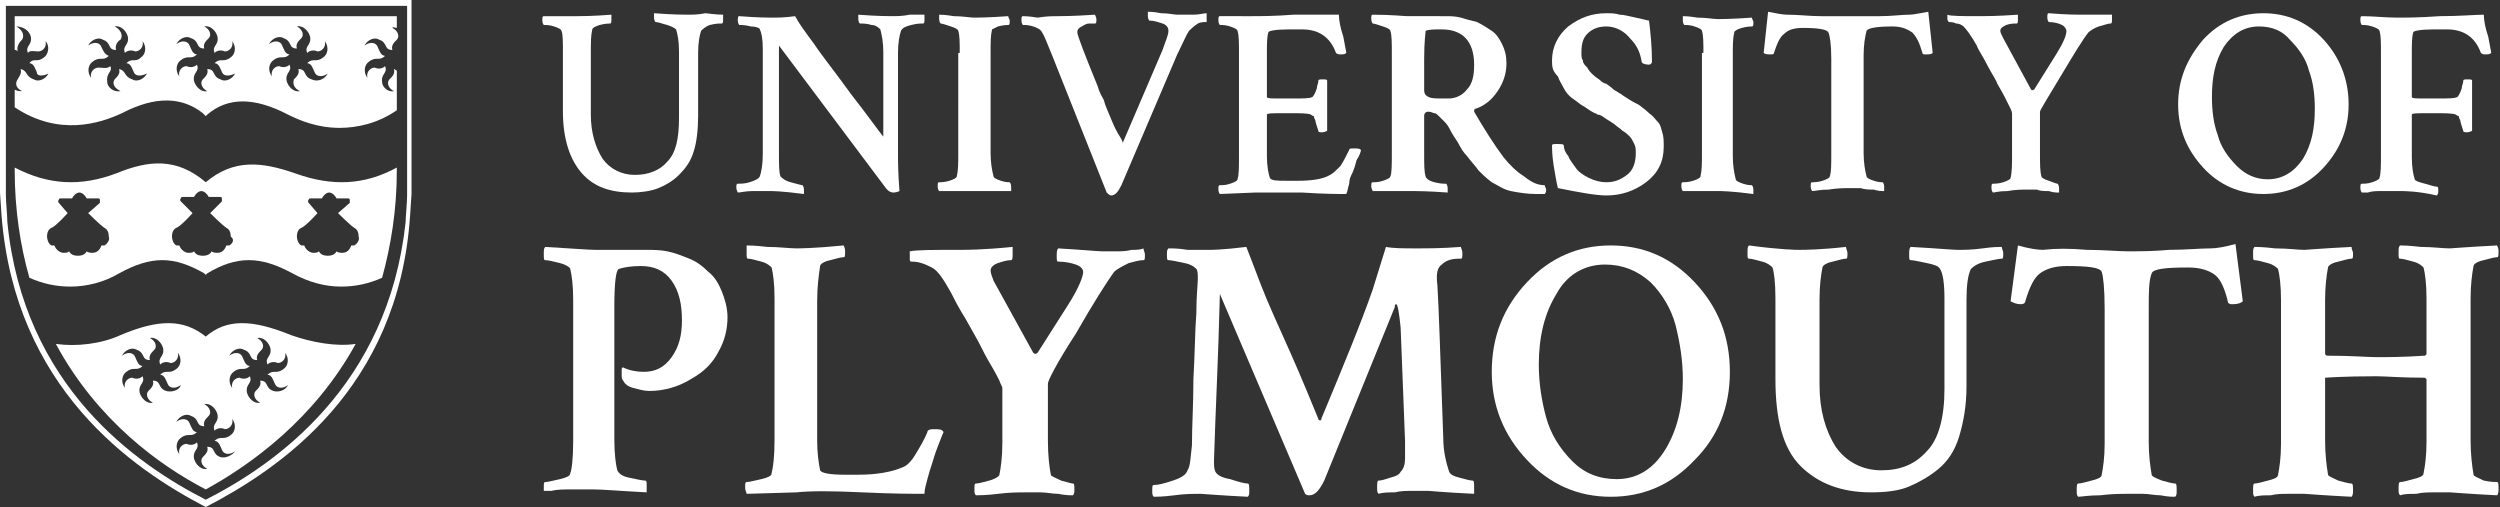 <?xml version="1.0" encoding="utf-8"?>
<!-- Generator: Adobe Illustrator 20.1.0, SVG Export Plug-In . SVG Version: 6.00 Build 0)  -->
<svg version="1.1" id="Layer_1" xmlns="http://www.w3.org/2000/svg" xmlns:xlink="http://www.w3.org/1999/xlink" x="0px" y="0px"
	 viewBox="0 0 170.1 34.5" style="enable-background:new 0 0 170.1 34.5;" xml:space="preserve">
<rect x="0" y="0" width="170.1" height="34.5" fill="#333333" stroke="none"/>
<style type="text/css">
	.st0{clip-path:url(#SVGID_2_);fill:#FFFFFF;}
	.st1{clip-path:url(#SVGID_4_);fill:#FFFFFF;}
	.st2{clip-path:url(#SVGID_6_);fill:#FFFFFF;}
	.st3{clip-path:url(#SVGID_8_);fill:#FFFFFF;}
	.st4{clip-path:url(#SVGID_10_);fill:#FFFFFF;}
	.st5{clip-path:url(#SVGID_12_);fill:#FFFFFF;}
	.st6{clip-path:url(#SVGID_14_);fill:#FFFFFF;}
	.st7{clip-path:url(#SVGID_16_);fill:#FFFFFF;}
	.st8{clip-path:url(#SVGID_18_);fill:#FFFFFF;}
	.st9{clip-path:url(#SVGID_20_);fill:#FFFFFF;}
	.st10{clip-path:url(#SVGID_22_);fill:#FFFFFF;}
	.st11{clip-path:url(#SVGID_24_);fill:#FFFFFF;}
	.st12{clip-path:url(#SVGID_26_);fill:#FFFFFF;}
	.st13{clip-path:url(#SVGID_28_);fill:#FFFFFF;}
	.st14{clip-path:url(#SVGID_30_);fill:#FFFFFF;}
	.st15{clip-path:url(#SVGID_32_);fill:#FFFFFF;}
	.st16{clip-path:url(#SVGID_34_);fill:#FFFFFF;}
	.st17{clip-path:url(#SVGID_36_);fill:#FFFFFF;}
	.st18{clip-path:url(#SVGID_38_);fill:#FFFFFF;}
	.st19{clip-path:url(#SVGID_40_);fill:#FFFFFF;}
	.st20{clip-path:url(#SVGID_42_);fill:#FFFFFF;}
	.st21{clip-path:url(#SVGID_44_);fill:#FFFFFF;}
	.st22{clip-path:url(#SVGID_46_);fill:#FFFFFF;}
	.st23{clip-path:url(#SVGID_48_);fill:#FFFFFF;}
	.st24{clip-path:url(#SVGID_50_);fill:#FFFFFF;}
</style>
<g>
	<g>
		<defs>
			<rect id="SVGID_1_" y="0" width="170.1" height="34.5"/>
		</defs>
		<clipPath id="SVGID_2_">
			<use xlink:href="#SVGID_1_"  style="overflow:visible;"/>
		</clipPath>
		<path class="st0" d="M39.3,1.1c0.2,0,1,0,2.3-0.1c0,0.1,0,0.2,0,0.3c0,0.2,0,0.3-0.1,0.3s-0.3,0-0.7,0.1c-0.3,0.1-0.5,0.2-0.5,0.3
			c-0.1,0.4-0.1,0.9-0.1,1.6v4.2c0,1.2,0.3,2.2,0.8,3c0.5,0.7,1.3,1.1,2.2,1.1s1.7-0.3,2.2-0.9c0.6-0.6,0.8-1.6,0.8-3V3.5
			c0-0.7-0.1-1.2-0.2-1.5c-0.1-0.1-0.3-0.2-0.6-0.3c-0.4-0.1-0.6-0.2-0.8-0.2c0,0-0.1-0.1-0.1-0.3s0-0.3,0-0.3C45.8,1,46.6,1,46.8,1
			c0.3,0,0.7,0,1.2-0.1C48.8,1,49.1,1,49.2,1c0,0.1,0,0.2,0,0.3c0,0.2,0,0.3-0.1,0.3c-0.2,0-0.4,0-0.8,0.1C48,1.8,47.8,2,47.7,2.1
			c-0.1,0.3-0.2,0.8-0.2,1.5v4.3c0,0.9-0.1,1.8-0.3,2.4c-0.2,0.7-0.6,1.2-1,1.6c-0.4,0.4-0.9,0.7-1.4,0.9s-1.2,0.3-1.8,0.3
			c-1.5,0-2.6-0.4-3.4-1.3c-0.8-0.9-1.3-2.3-1.3-4.2v-4c0-0.8,0-1.3-0.1-1.5c0-0.1-0.2-0.2-0.5-0.3c-0.3-0.1-0.5-0.1-0.7-0.1
			c0,0-0.1-0.1-0.1-0.3s0-0.3,0.1-0.3C38.4,1.1,39.2,1.1,39.3,1.1"/>
	</g>
	<g>
		<defs>
			<rect id="SVGID_3_" y="0" width="170.1" height="34.5"/>
		</defs>
		<clipPath id="SVGID_4_">
			<use xlink:href="#SVGID_3_"  style="overflow:visible;"/>
		</clipPath>
		<path class="st1" d="M60.1,3.5c0-0.6-0.1-1.1-0.2-1.5c-0.1-0.1-0.3-0.3-0.6-0.3c-0.3-0.1-0.6-0.1-0.8-0.1c0,0-0.1-0.1-0.1-0.3
			s0-0.3,0-0.3c1.3,0.1,2.1,0.1,2.3,0.1c0.3,0,0.7,0,1.2-0.1c0.6,0,0.9,0,1,0c0,0,0,0.1,0,0.3s0,0.3-0.1,0.3c-0.2,0-0.4,0-0.8,0.1
			c-0.4,0.1-0.6,0.2-0.7,0.4c-0.1,0.3-0.2,0.8-0.2,1.5v6.9c0,0.4,0,1.3,0.1,2.5c0,0-0.2,0.1-0.4,0.1s-0.4-0.1-0.6-0.4L53,3.1v7.4
			c0,0.7,0,1.2,0.1,1.5c0.1,0.1,0.3,0.3,0.7,0.4c0.4,0.1,0.7,0.2,0.8,0.2c0,0,0.1,0.1,0.1,0.3s0,0.3,0,0.3C53.2,13,52.5,13,52.4,13
			c-0.3,0-0.7,0-1.2,0s-0.8,0.1-1,0.1c0,0-0.1-0.2-0.1-0.3c0-0.2,0-0.3,0.1-0.3c0.2,0,0.5,0,0.8-0.1s0.6-0.2,0.7-0.4
			c0.1-0.3,0.2-0.8,0.2-1.5V3.3c0-0.7-0.1-1.1-0.2-1.3c0-0.1-0.3-0.2-0.6-0.2c-0.4-0.1-0.6-0.1-0.8-0.1c0,0-0.1-0.1-0.1-0.3
			s0-0.3,0.1-0.3c1.3,0.1,2,0.1,2.2,0.1c0.4,0,0.9,0,1.6-0.1c0.2,0.4,0.7,1.1,1.3,1.9c0.6,0.9,1.5,2,2.5,3.4
			c1.1,1.4,1.8,2.4,2.2,2.9c0-0.1,0-0.4,0-0.7C60.1,8.6,60.1,3.5,60.1,3.5z"/>
	</g>
	<g>
		<defs>
			<rect id="SVGID_5_" y="0" width="170.1" height="34.5"/>
		</defs>
		<clipPath id="SVGID_6_">
			<use xlink:href="#SVGID_5_"  style="overflow:visible;"/>
		</clipPath>
		<path class="st2" d="M65.3,3.6c0-0.7,0-1.2-0.1-1.5c0-0.1-0.2-0.2-0.5-0.3S64.1,1.6,64,1.6c0,0-0.1-0.1-0.1-0.3s0-0.3,0-0.3
			c0.1,0,0.4,0,1,0.1c0.6,0,1.1,0.1,1.4,0.1c0.1,0,0.9,0,2.3-0.1c0,0.1,0.1,0.2,0.1,0.3c0,0.2,0,0.3-0.1,0.3s-0.3,0-0.7,0.1
			C67.7,1.9,67.5,2,67.5,2c-0.1,0.4-0.1,0.9-0.1,1.6v6.8c0,0.7,0.1,1.2,0.2,1.6c0,0.1,0.2,0.2,0.5,0.3s0.5,0.1,0.6,0.1
			c0,0,0.1,0.1,0.1,0.3c0,0.1,0,0.2,0,0.3c-1.6,0-2.4,0-2.4,0c-0.2,0-0.5,0-0.8,0s-0.6,0-0.9,0s-0.6,0-0.8,0c0,0-0.1-0.1-0.1-0.3
			s0-0.3,0.1-0.3s0.4,0,0.7-0.1s0.5-0.2,0.5-0.3c0.1-0.4,0.1-0.9,0.1-1.5V3.6H65.3z"/>
	</g>
	<g>
		<defs>
			<rect id="SVGID_7_" y="0" width="170.1" height="34.5"/>
		</defs>
		<clipPath id="SVGID_8_">
			<use xlink:href="#SVGID_7_"  style="overflow:visible;"/>
		</clipPath>
		<path class="st3" d="M72,1.1c0.2,0,1,0,2.5-0.1c0,0,0.1,0.2,0.1,0.3c0,0.2,0,0.3-0.1,0.3s-0.2,0-0.4,0c-0.2,0-0.3,0.1-0.5,0.2
			S73.3,2,73.3,2.2s0.5,1.5,1.4,3.7c0.1,0.4,0.3,0.7,0.4,0.9c0.1,0.4,0.3,0.8,0.5,1.3S76,9,76.2,9.3s0.2,0.5,0.2,0.4l2.7-6.3
			c0.2-0.6,0.4-1,0.4-1.3c0-0.2-0.1-0.4-0.4-0.5s-0.6-0.2-0.9-0.2c0,0-0.1-0.1-0.1-0.3s0-0.3,0-0.3c0.1,0,0.4,0,0.9,0.1
			c0.5,0,0.9,0.1,1.1,0.1c0.3,0,0.7,0,1.1,0s0.7-0.1,0.9-0.1c0,0.1,0,0.2,0,0.3c0,0.2,0,0.3,0,0.3c-0.2,0-0.4,0-0.6,0.1
			C81.2,1.8,81,2,80.9,2.1c-0.2,0.3-0.4,0.8-0.8,1.6l-3.8,8.9c-0.2,0.4-0.4,0.7-0.7,0.7c-0.1,0-0.2-0.1-0.3-0.2l-3.7-9.3
			c-0.3-0.7-0.5-1.3-0.7-1.6c-0.1-0.2-0.3-0.3-0.6-0.4c-0.3-0.1-0.5-0.1-0.7-0.1c0,0-0.1-0.1-0.1-0.3s0-0.3,0.1-0.3s0.4,0,1,0.1
			C71.2,1.1,71.6,1.1,72,1.1"/>
	</g>
	<g>
		<defs>
			<rect id="SVGID_9_" y="0" width="170.1" height="34.5"/>
		</defs>
		<clipPath id="SVGID_10_">
			<use xlink:href="#SVGID_9_"  style="overflow:visible;"/>
		</clipPath>
		<path class="st4" d="M85.2,1.1c0.5,0,1.5,0,2.8-0.1c1.4,0,2.4,0,3.1,0c0,0.4,0.1,0.9,0.3,1.5c0.1,0.6,0.2,1,0.2,1.1
			c-0.1,0.1-0.2,0.1-0.4,0.1c-0.1,0-0.2,0-0.3-0.1C90.5,2.5,89.7,2,88.6,2h-0.9c-0.9,0-1.4,0.1-1.4,0.2c-0.1,0.3-0.1,0.8-0.1,1.5
			v2.9c0,0.1,0.3,0.1,0.8,0.1h1l0,0c0.7,0,1.1,0,1.3-0.1c0.1-0.1,0.2-0.3,0.3-0.6c0-0.2,0.1-0.3,0.1-0.5c0-0.1,0.1-0.1,0.3-0.1
			c0.2,0,0.3,0,0.3,0.1v3.4c0,0-0.2,0.1-0.3,0.1c-0.2,0-0.3,0-0.3-0.1c-0.1-0.3-0.2-0.6-0.2-0.7C89.4,8,89.4,8,89.4,7.9
			c0,0-0.1,0-0.2-0.1c-0.2-0.1-0.7-0.1-1.7-0.1c-0.9,0-1.3,0-1.3,0.1v2.8c0,0.7,0.1,1.2,0.2,1.5c0.1,0.2,0.5,0.2,1.2,0.2h0.7
			c0.9,0,1.7-0.1,2.2-0.4c0.2-0.1,0.4-0.3,0.7-0.6c0.2-0.3,0.4-0.7,0.6-1.1c0-0.1,0.1-0.1,0.3-0.1c0.3,0,0.4,0,0.5,0.1
			c0,0.1-0.1,0.4-0.3,0.7c-0.1,0.4-0.2,0.7-0.3,0.9c-0.1,0.2-0.2,0.4-0.2,0.7c-0.1,0.3-0.1,0.5-0.2,0.7c-0.5,0-1.5,0-3-0.1
			c-1.5,0-2.6,0-3.2,0L83,13.2c0,0-0.1-0.1-0.1-0.3s0-0.3,0.1-0.3c0.2,0,0.4,0,0.7-0.1c0.3-0.1,0.5-0.2,0.5-0.3
			c0.1-0.3,0.1-0.8,0.1-1.7V3.6c0-0.7,0-1.2-0.1-1.5c0-0.1-0.2-0.2-0.5-0.3c-0.3-0.1-0.5-0.1-0.7-0.1c0,0-0.1-0.1-0.1-0.3
			s0-0.3,0.1-0.3C83.6,1.1,84.4,1.1,85.2,1.1"/>
	</g>
	<g>
		<defs>
			<rect id="SVGID_11_" y="0" width="170.1" height="34.5"/>
		</defs>
		<clipPath id="SVGID_12_">
			<use xlink:href="#SVGID_11_"  style="overflow:visible;"/>
		</clipPath>
		<path class="st5" d="M98.1,2c-0.5,0-0.9,0-1.1,0.1c0,0.1-0.1,0.7-0.1,1.9v2.1c0,0.3,0.1,0.4,0.3,0.5c0.2,0.1,0.5,0.1,0.9,0.1h0.5
			c0.4,0,0.9-0.2,1.2-0.6c0.4-0.4,0.5-1,0.5-1.7C100.3,2.8,99.5,2,98.1,2 M98.4,1.1c0.3,0,0.6,0,1,0.1c0.3,0.1,0.7,0.2,1.1,0.3
			c0.4,0.2,0.7,0.4,1,0.6s0.5,0.5,0.7,0.9s0.3,0.8,0.3,1.3c0,0.7-0.2,1.3-0.6,1.9s-0.9,1-1.5,1.2c-0.1,0-0.1,0.1-0.1,0.2
			c0.7,1.2,1.4,2.3,2,3.1c0.4,0.5,0.9,1,1.4,1.3c0.5,0.4,0.9,0.6,1.4,0.6c0,0.1,0.1,0.2,0.1,0.3s0,0.2-0.1,0.3c-0.1,0-0.3,0-0.6,0
			c-0.6,0-1.2-0.1-1.7-0.2c-0.5-0.1-0.9-0.4-1.3-0.6c-0.4-0.3-0.7-0.6-0.9-0.8c-0.2-0.3-0.5-0.6-0.8-1c-0.2-0.2-0.4-0.5-0.6-0.9
			c-0.2-0.3-0.4-0.6-0.5-0.8s-0.2-0.4-0.4-0.6S98,8,97.9,7.9s-0.2-0.2-0.3-0.2c-0.1,0-0.2-0.1-0.4-0.1c-0.2,0-0.3,0.1-0.3,0.3v2.6
			c0,0.7,0,1.2,0.1,1.5c0,0.1,0.2,0.3,0.6,0.4c0.4,0.1,0.6,0.1,0.8,0.1c0,0,0.1,0.1,0.1,0.3c0,0.1,0,0.2,0,0.3
			C97.2,13,96.3,13,95.9,13c-0.3,0-0.7,0-1.1,0s-0.7,0-1,0h-0.4c0,0-0.1-0.2-0.1-0.3c0-0.2,0-0.3,0.1-0.3c0.2,0,0.4,0,0.7-0.1
			c0.3-0.1,0.5-0.2,0.5-0.3c0.1-0.2,0.1-0.8,0.1-1.7V3.6c0-0.7,0-1.2-0.1-1.5c0-0.1-0.2-0.2-0.5-0.3c-0.3-0.1-0.6-0.2-0.7-0.2
			c0,0-0.1-0.1-0.1-0.3s0-0.3,0.1-0.3c1.3,0,2.1,0.1,2.4,0.1s0.8,0,1.3,0C97.6,1.1,98.1,1.1,98.4,1.1"/>
	</g>
	<g>
		<defs>
			<rect id="SVGID_13_" y="0" width="170.1" height="34.5"/>
		</defs>
		<clipPath id="SVGID_14_">
			<use xlink:href="#SVGID_13_"  style="overflow:visible;"/>
		</clipPath>
		<path class="st6" d="M105.6,4.1c0-0.9,0.4-1.7,1.1-2.3c0.8-0.6,1.6-0.9,2.6-0.9c0.3,0,0.6,0,0.9,0.1c0.3,0,0.6,0.1,1.1,0.2
			s0.8,0.2,0.9,0.2c0.1,0.8,0.2,1.8,0.2,2.8c0,0.1-0.1,0.2-0.2,0.2c-0.3,0-0.5-0.1-0.5-0.2c-0.1-0.6-0.3-1.1-0.8-1.6
			c-0.4-0.5-1-0.8-1.6-0.8s-1,0.2-1.3,0.5s-0.4,0.7-0.4,1.3c0,0.2,0,0.4,0.1,0.5c0,0.2,0.1,0.3,0.3,0.5c0.1,0.2,0.2,0.3,0.3,0.4
			c0.1,0.1,0.2,0.2,0.5,0.4c0.2,0.2,0.4,0.3,0.5,0.3c0.1,0.1,0.3,0.2,0.5,0.4c0.3,0.2,0.5,0.3,0.5,0.3c0.1,0.1,0.3,0.2,0.6,0.4
			c0.3,0.2,0.6,0.3,0.7,0.4s0.3,0.2,0.6,0.5c0.3,0.2,0.4,0.4,0.6,0.6s0.2,0.4,0.3,0.7c0.1,0.3,0.1,0.6,0.1,1c0,1-0.4,1.8-1.2,2.4
			c-0.8,0.6-1.7,0.9-2.7,0.9c-0.7,0-1.8-0.2-3.3-0.5c-0.1-0.4-0.2-1-0.3-1.6c-0.1-0.7-0.1-1.1-0.1-1.3c0-0.1,0.1-0.1,0.3-0.1
			c0.3,0,0.5,0,0.5,0.1c0,0.2,0.1,0.5,0.3,0.7c0.1,0.3,0.3,0.5,0.5,0.8s0.5,0.5,0.9,0.7s0.8,0.3,1.2,0.3c0.6,0,1-0.2,1.4-0.5
			s0.6-0.8,0.6-1.5c0-0.2,0-0.4-0.1-0.6c-0.1-0.2-0.2-0.4-0.3-0.5c-0.1-0.1-0.3-0.3-0.5-0.4c-0.2-0.2-0.4-0.3-0.5-0.4
			c-0.1-0.1-0.3-0.2-0.6-0.4c-0.3-0.2-0.4-0.3-0.6-0.3c0,0-0.1-0.1-0.2-0.1c-0.4-0.2-0.6-0.4-0.8-0.5c-0.2-0.1-0.4-0.3-0.7-0.5
			c-0.3-0.2-0.5-0.5-0.6-0.7s-0.3-0.5-0.4-0.8C105.6,4.8,105.6,4.5,105.6,4.1"/>
	</g>
	<g>
		<defs>
			<rect id="SVGID_15_" y="0" width="170.1" height="34.5"/>
		</defs>
		<clipPath id="SVGID_16_">
			<use xlink:href="#SVGID_15_"  style="overflow:visible;"/>
		</clipPath>
		<path class="st7" d="M115.9,3.6c0-0.7,0-1.2-0.1-1.5c0-0.1-0.2-0.2-0.5-0.3s-0.5-0.1-0.7-0.1c0,0-0.1-0.1-0.1-0.3s0-0.3,0-0.3
			c0.1,0,0.4,0,1,0.1c0.6,0,1.1,0.1,1.4,0.1c0.1,0,0.9,0,2.3-0.1c0,0.1,0.1,0.2,0.1,0.3c0,0.2,0,0.3-0.1,0.3s-0.3,0-0.7,0.1
			C118.2,2,118,2.1,118,2.2c-0.1,0.4-0.1,0.9-0.1,1.6v6.8c0,0.7,0.1,1.2,0.2,1.6c0,0.1,0.2,0.2,0.5,0.3s0.5,0.1,0.6,0.1
			c0,0,0.1,0.1,0.1,0.3c0,0.1,0,0.2,0,0.3C117.8,13,117,13,117,13c-0.2,0-0.5,0-0.8,0s-0.6,0-0.9,0s-0.6,0-0.8,0
			c0,0-0.1-0.1-0.1-0.3s0-0.3,0.1-0.3s0.4,0,0.7-0.1c0.3-0.1,0.5-0.2,0.5-0.3c0.1-0.4,0.1-0.9,0.1-1.5V3.6H115.9z"/>
	</g>
	<g>
		<defs>
			<rect id="SVGID_17_" y="0" width="170.1" height="34.5"/>
		</defs>
		<clipPath id="SVGID_18_">
			<use xlink:href="#SVGID_17_"  style="overflow:visible;"/>
		</clipPath>
		<path class="st8" d="M123.9,1.1c0.8,0,1.5,0,2,0s1.2,0,2,0c0.8,0,1.5-0.1,2-0.1c0.3,0,0.7-0.1,1.3-0.2l0.3,2.8
			c-0.1,0.1-0.2,0.1-0.5,0.1c-0.1,0-0.2,0-0.2-0.1c-0.2-0.7-0.4-1.1-0.7-1.4c-0.3-0.2-0.7-0.4-1.3-0.4c-1.1,0-1.7,0.1-1.8,0.3
			c-0.1,0.4-0.2,0.9-0.2,1.7v6.6c0,0.7,0.1,1.2,0.2,1.6c0,0.1,0.2,0.2,0.5,0.3s0.5,0.1,0.6,0.1c0,0,0.1,0.1,0.1,0.3
			c0,0.1,0,0.2,0,0.3c-0.2,0-0.4,0-0.7-0.1c-0.3,0-0.6,0-0.9-0.1c-0.3,0-0.5,0-0.8,0s-0.8,0-1.4,0.1c-0.6,0-0.9,0.1-1.1,0.1
			c0,0-0.1-0.1-0.1-0.3s0-0.3,0.1-0.3s0.4,0,0.7-0.1c0.3-0.1,0.5-0.2,0.5-0.3c0.1-0.3,0.1-0.8,0.1-1.5V4c0-1-0.1-1.6-0.2-1.8
			s-0.7-0.3-1.7-0.3c-0.6,0-1,0.1-1.3,0.4c-0.3,0.2-0.5,0.7-0.7,1.3c0,0.1-0.1,0.1-0.2,0.1c-0.2,0-0.4,0-0.5-0.1l0.3-2.8
			c0.5,0.1,1,0.2,1.3,0.2C122.4,1,123.1,1.1,123.9,1.1"/>
	</g>
	<g>
		<defs>
			<rect id="SVGID_19_" y="0" width="170.1" height="34.5"/>
		</defs>
		<clipPath id="SVGID_20_">
			<use xlink:href="#SVGID_19_"  style="overflow:visible;"/>
		</clipPath>
		<path class="st9" d="M134.8,1.1c0.2,0,1.1,0,2.5-0.1c0,0,0,0.2,0,0.3c0,0.2,0,0.3-0.1,0.3c-0.2,0-0.4,0-0.7,0.1
			c-0.2,0.1-0.4,0.2-0.4,0.4c0,0.1,0.1,0.3,0.2,0.5l1.9,3.5c0.1,0.1,0.1,0,0.2,0c0.5-0.8,1-1.6,1.5-2.4s0.7-1.3,0.7-1.6
			c0-0.1-0.1-0.3-0.3-0.4s-0.5-0.2-0.9-0.2c0,0-0.1-0.1-0.1-0.3s0-0.3,0.1-0.3c1.2,0.1,2,0.1,2.2,0.1c0.3,0,0.5,0,0.8,0
			c0.2,0,0.5,0,0.7,0s0.4,0,0.6,0c0,0.1,0,0.2,0,0.3c0,0.2,0,0.3-0.1,0.3c-0.2,0-0.4,0.1-0.8,0.2c-0.3,0.1-0.6,0.3-0.7,0.4
			c-0.4,0.5-1,1.5-1.9,3s-1.4,2.3-1.4,2.4v2.8c0,0.7,0,1.3,0.1,1.6c0,0.1,0.2,0.2,0.5,0.3s0.5,0.2,0.6,0.2c0,0,0.1,0.1,0.1,0.3
			c0,0.1,0,0.2,0,0.3c-0.2,0-0.4,0-0.7-0.1c-0.3,0-0.6,0-0.8-0.1c-0.3,0-0.5,0-0.7,0c-0.3,0-0.8,0-1.3,0.1c-0.6,0-0.9,0.1-1,0.1
			c0,0-0.1-0.1-0.1-0.3s0-0.3,0.1-0.3s0.4,0,0.7-0.1s0.5-0.2,0.5-0.3c0.1-0.4,0.1-0.9,0.1-1.6V7.8c0-0.1,0-0.2-0.1-0.4
			c-0.1-0.2-0.2-0.4-0.4-0.8s-0.4-0.7-0.5-0.9c-0.1-0.3-0.4-0.7-0.7-1.3s-0.6-1-0.7-1.3c-0.4-0.7-0.7-1.1-0.9-1.3
			c-0.1-0.1-0.3-0.2-0.5-0.2c-0.2-0.1-0.4-0.1-0.5-0.1c0,0-0.1-0.1-0.1-0.2s0-0.2,0-0.3C132.7,1.1,133.5,1.1,134.8,1.1"/>
	</g>
	<g>
		<defs>
			<rect id="SVGID_21_" y="0" width="170.1" height="34.5"/>
		</defs>
		<clipPath id="SVGID_22_">
			<use xlink:href="#SVGID_21_"  style="overflow:visible;"/>
		</clipPath>
		<path class="st10" d="M153.7,1.8c-1,0-1.8,0.5-2.4,1.4c-0.6,1-0.8,2.1-0.8,3.4c0,0.9,0.1,1.8,0.4,2.6c0.2,0.8,0.7,1.5,1.3,2.1
			c0.6,0.6,1.3,0.9,2.1,0.9c1,0,1.8-0.5,2.4-1.4c0.6-1,0.8-2.1,0.8-3.4c0-0.9-0.1-1.8-0.4-2.6c-0.2-0.8-0.7-1.5-1.3-2.1
			C155.3,2.1,154.6,1.8,153.7,1.8 M149.9,11.4c-1.1-1.2-1.7-2.6-1.7-4.3s0.6-3.1,1.7-4.4c1.1-1.2,2.5-1.8,4.1-1.8s3,0.6,4.1,1.8
			s1.7,2.7,1.7,4.4s-0.6,3.1-1.7,4.3c-1.1,1.2-2.5,1.8-4.1,1.8S151,12.6,149.9,11.4"/>
	</g>
	<g>
		<defs>
			<rect id="SVGID_23_" y="0" width="170.1" height="34.5"/>
		</defs>
		<clipPath id="SVGID_24_">
			<use xlink:href="#SVGID_23_"  style="overflow:visible;"/>
		</clipPath>
		<path class="st11" d="M163.3,13c-0.4,0-0.8,0-1.2,0s-0.7,0-1,0.1h-0.4c0,0-0.1-0.1-0.1-0.3s0-0.3,0.1-0.3c0.2,0,0.4,0,0.7-0.1
			s0.5-0.2,0.5-0.3c0.1-0.3,0.1-0.8,0.1-1.7V3.6c0-0.7,0-1.2-0.1-1.5c0-0.1-0.2-0.2-0.5-0.3c-0.3-0.1-0.5-0.1-0.7-0.1
			c0,0-0.1-0.1-0.1-0.3s0-0.3,0.1-0.3c0.8,0,1.6,0.1,2.4,0.1c0.6,0,1.5,0,2.9-0.1c1.4,0,2.4-0.1,3-0.1c0,0.4,0.1,0.9,0.3,1.5
			c0.1,0.6,0.2,1,0.2,1.1c-0.1,0.1-0.2,0.1-0.4,0.1c-0.1,0-0.2,0-0.3-0.1c-0.4-1.1-1.2-1.6-2.3-1.6h-0.9c-0.9,0-1.4,0.1-1.4,0.2
			c-0.1,0.3-0.1,0.8-0.1,1.5v2.9c0,0.1,0.3,0.1,0.8,0.1h0.9h0.1c0.7,0,1.1,0,1.3-0.1c0.1-0.1,0.2-0.3,0.3-0.6c0-0.2,0.1-0.3,0.1-0.5
			c0-0.1,0.1-0.1,0.3-0.1s0.3,0,0.3,0.1v3.4c0,0-0.2,0.1-0.3,0.1c-0.2,0-0.3,0-0.3-0.1c-0.1-0.3-0.2-0.6-0.2-0.7
			c-0.1-0.2-0.1-0.2-0.1-0.3c0,0-0.1,0-0.2-0.1c-0.2-0.1-0.7-0.1-1.7-0.1c-0.9,0-1.3,0-1.3,0.1v2.9c0,0.7,0.1,1.2,0.2,1.5
			c0,0.1,0.3,0.2,0.7,0.3s0.6,0.2,0.8,0.2c0.1,0,0.1,0.1,0.1,0.3c0,0.1,0,0.2-0.1,0.3C164.5,13,163.6,13,163.3,13"/>
	</g>
	<g>
		<defs>
			<rect id="SVGID_25_" y="0" width="170.1" height="34.5"/>
		</defs>
		<clipPath id="SVGID_26_">
			<use xlink:href="#SVGID_25_"  style="overflow:visible;"/>
		</clipPath>
		<path class="st12" d="M40.5,17c0.5,0,1.1,0,1.7,0c0.6,0,1.2,0,1.7,0s1,0,1.5,0.1s1,0.3,1.5,0.5s0.9,0.5,1.3,0.9
			c0.4,0.3,0.7,0.8,0.9,1.3s0.4,1.1,0.4,1.8c0,0.8-0.2,1.6-0.6,2.3c-0.4,0.8-1,1.4-1.9,1.9c-0.8,0.5-1.8,0.8-2.8,0.8
			c-0.4,0-0.7-0.1-1.1-0.2c-0.4-0.1-0.6-0.3-0.7-0.5c0,0-0.1-0.1-0.1-0.3c0-0.1,0-0.3,0-0.4s0-0.2,0.1-0.2c0.4,0.2,0.9,0.3,1.4,0.3
			c0.8,0,1.4-0.3,1.9-1s0.7-1.5,0.7-2.5c0-1.1-0.2-2-0.7-2.7s-1.2-1-2.1-1c-0.7,0-1.2,0.1-1.5,0.2c-0.2,0.1-0.3,1-0.3,2.6v9
			c0,1,0.1,1.7,0.2,2.1c0.1,0.2,0.3,0.4,0.8,0.5s0.9,0.2,1.1,0.2c0.1,0,0.1,0.1,0.1,0.4c0,0.2,0,0.3,0,0.4c-1.9-0.1-3-0.2-3.6-0.2
			c-0.5,0-1,0-1.5,0c-0.6,0-1,0-1.4,0.1H37c0,0.2,0,0.1,0-0.2s0-0.4,0.1-0.4c0.2,0,0.5-0.1,1-0.2c0.4-0.1,0.7-0.2,0.7-0.4
			c0.1-0.2,0.2-1,0.2-2.2v-9.6c0-1-0.1-1.7-0.2-2.1c0-0.1-0.3-0.3-0.7-0.4s-0.8-0.2-1-0.2c-0.1,0-0.1-0.1-0.1-0.4s0-0.4,0.1-0.5
			C38.9,16.9,40,17,40.5,17"/>
	</g>
	<g>
		<defs>
			<rect id="SVGID_27_" y="0" width="170.1" height="34.5"/>
		</defs>
		<clipPath id="SVGID_28_">
			<use xlink:href="#SVGID_27_"  style="overflow:visible;"/>
		</clipPath>
		<path class="st13" d="M55.6,20.5V30c0,0.8,0.1,1.5,0.2,2c0.1,0.2,0.7,0.3,1.7,0.3h0.9c1.3,0,2.3-0.2,3-0.5
			c0.3-0.1,0.6-0.4,0.9-0.9c0.3-0.5,0.6-1,0.8-1.5c0-0.1,0.1-0.2,0.4-0.2c0.4,0,0.6,0,0.7,0.2c-0.1,0.2-0.2,0.5-0.4,1
			c-0.2,0.5-0.3,0.9-0.4,1.2c-0.1,0.3-0.2,0.6-0.3,1c-0.1,0.4-0.2,0.7-0.2,1c-0.7,0-2.1,0-4.2-0.1c-2.1-0.1-3.6-0.1-4.5,0l-3.4,0.1
			c0-0.1-0.1-0.2-0.1-0.4c0-0.3,0-0.4,0.1-0.4c0.2,0,0.5-0.1,1-0.2c0.4-0.1,0.7-0.2,0.7-0.4c0.1-0.4,0.2-1.1,0.2-2.3v-9.6
			c0-1-0.1-1.7-0.2-2.1c-0.1-0.1-0.3-0.3-0.7-0.4s-0.7-0.2-0.9-0.2c-0.1,0-0.1-0.1-0.1-0.4s0-0.4,0-0.5c0.1,0,0.6,0,1.4,0.1
			c0.8,0,1.5,0.1,2,0.1c0.1,0,1.2,0,3.2-0.2c0.1,0.2,0.1,0.3,0.1,0.4c0,0.3,0,0.4-0.1,0.4c-0.2,0-0.5,0.1-0.9,0.2
			c-0.5,0.1-0.7,0.3-0.7,0.4C55.7,18.8,55.6,19.5,55.6,20.5"/>
	</g>
	<g>
		<defs>
			<rect id="SVGID_29_" y="0" width="170.1" height="34.5"/>
		</defs>
		<clipPath id="SVGID_30_">
			<use xlink:href="#SVGID_29_"  style="overflow:visible;"/>
		</clipPath>
		<path class="st14" d="M65.4,17c0.3,0,1.5,0,3.5-0.2c0,0.1,0,0.2,0,0.5c0,0.2,0,0.4-0.1,0.4c-0.3,0-0.6,0.1-0.9,0.2
			s-0.5,0.3-0.5,0.5s0.1,0.4,0.2,0.7l2.7,4.9c0.1,0.1,0.2,0.1,0.3,0c0.7-1.1,1.4-2.2,2.1-3.3c0.7-1.1,1-1.9,1-2.2
			c0-0.2-0.2-0.4-0.5-0.5s-0.7-0.2-1.2-0.2c-0.1,0-0.1-0.1-0.1-0.4c0-0.2,0-0.4,0.1-0.5c1.7,0.1,2.7,0.2,3,0.2c0.4,0,0.7,0,1,0
			s0.6,0,1-0.1c0.3,0,0.6,0,0.8-0.1c0,0.1,0.1,0.3,0.1,0.4c0,0.3,0,0.4-0.1,0.4c-0.3,0-0.6,0.1-1,0.2c-0.4,0.2-0.8,0.4-1,0.6
			c-0.5,0.7-1.4,2.1-2.6,4.2c-1.3,2-1.9,3.2-1.9,3.4V30c0,1,0.1,1.8,0.2,2.3c0,0.1,0.3,0.2,0.7,0.4c0.4,0.1,0.7,0.2,0.8,0.2
			c0.1,0,0.1,0.1,0.1,0.4c0,0.2,0,0.3-0.1,0.4c-0.2,0-0.5,0-1-0.1c-0.4,0-0.8-0.1-1.2-0.1c-0.4,0-0.7,0-1,0c-0.5,0-1.1,0-1.9,0.1
			s-1.3,0.1-1.5,0.1c-0.1-0.1-0.1-0.2-0.1-0.4c0-0.3,0-0.4,0.1-0.4c0.2,0,0.5-0.1,0.9-0.2c0.4-0.1,0.7-0.3,0.7-0.4
			c0.1-0.5,0.2-1.2,0.2-2.2v-3.7c0-0.1-0.1-0.2-0.2-0.5c-0.1-0.2-0.3-0.6-0.6-1.1c-0.3-0.5-0.5-0.9-0.7-1.3s-0.5-0.9-1-1.8
			c-0.5-0.8-0.8-1.4-1-1.8c-0.5-0.9-0.9-1.5-1.3-1.7c-0.2-0.1-0.4-0.2-0.7-0.3c-0.3-0.1-0.6-0.1-0.7-0.1c-0.1,0-0.1-0.1-0.1-0.3
			c0-0.2,0-0.3,0-0.4C62.4,17,63.5,17,65.4,17"/>
	</g>
	<g>
		<defs>
			<rect id="SVGID_31_" y="0" width="170.1" height="34.5"/>
		</defs>
		<clipPath id="SVGID_32_">
			<use xlink:href="#SVGID_31_"  style="overflow:visible;"/>
		</clipPath>
		<path class="st15" d="M82.3,17c0.1,0,0.9,0,2.5-0.2c0.2,0.5,0.5,1.3,1,2.6c0.5,1.3,1.2,2.8,2,4.6c0.8,1.8,1.4,3.3,1.9,4.5
			c0,0,0,0.1,0.1,0.1s0.1,0,0.1-0.1c1.5-3.6,2.7-6.5,3.5-8.8l0.9-2.9c0.5,0.1,1.2,0.1,2.1,0.1c0.7,0,1.7,0,3-0.1
			c0,0.1,0.1,0.2,0.1,0.4c0,0.3,0,0.4-0.1,0.4h-0.1c-0.5,0-0.9,0.1-1.2,0.4c-0.3,0.2-0.4,0.6-0.3,1.4c0.1,1.5,0.2,5,0.4,10.4
			c0,0.9,0.2,1.7,0.4,2.3c0.1,0.2,0.3,0.3,0.7,0.4c0.4,0.1,0.7,0.2,0.9,0.2c0.1,0,0.1,0.2,0.1,0.5c0,0.2,0,0.3,0,0.4
			c-2-0.1-3.1-0.2-3.1-0.2c-0.3,0-0.7,0-1.1,0s-0.8,0-1.2,0.1c-0.4,0-0.8,0-1.1,0.1c-0.1-0.1-0.1-0.2-0.1-0.4c0-0.3,0-0.5,0.1-0.5
			c0.2,0,0.5-0.1,0.8-0.2c0.4-0.1,0.6-0.2,0.7-0.4c0.2-0.2,0.3-0.5,0.3-0.9V30l-0.3-7.7c-0.1-1-0.2-1.6-0.3-1.6
			c-0.1,0-0.1,0.1-0.1,0.2l-4.8,11.8c-0.3,0.6-0.6,1-1,1c-0.1,0-0.2,0-0.3-0.1L83,20c-0.1,4.2-0.3,8-0.4,11.3c0,0.4,0,0.6,0.1,0.8
			c0.1,0.2,0.4,0.4,1,0.5c0.6,0.2,1,0.3,1.2,0.3c0.1,0,0.1,0.2,0.1,0.5c0,0.2,0,0.3-0.1,0.4c-2-0.1-3.1-0.2-3.2-0.2
			c-0.5,0-1.1,0-1.8,0.1c-0.8,0.1-1.2,0.1-1.4,0.1c-0.1-0.1-0.1-0.2-0.1-0.4c0-0.3,0-0.4,0.1-0.4c0.3,0,0.7-0.1,1.3-0.3
			c0.6-0.2,0.9-0.4,1-0.7c0.2-0.3,0.2-0.9,0.3-1.7c0-1.3,0.1-2.8,0.1-4.5c0.1-1.7,0.1-3.2,0.2-4.5c0-1.2,0.1-2,0.1-2.3
			s0-0.6-0.1-0.7s-0.3-0.3-0.8-0.4s-0.9-0.2-1.1-0.2c-0.1,0-0.1-0.1-0.1-0.4c0-0.2,0-0.3,0.1-0.4c0.3,0,0.7,0,1.3,0.1
			C81.3,17,81.9,17,82.3,17"/>
	</g>
	<g>
		<defs>
			<rect id="SVGID_33_" y="0" width="170.1" height="34.5"/>
		</defs>
		<clipPath id="SVGID_34_">
			<use xlink:href="#SVGID_33_"  style="overflow:visible;"/>
		</clipPath>
		<path class="st16" d="M109.2,18c-1.4,0-2.6,0.7-3.3,2c-0.8,1.3-1.2,2.9-1.2,4.8c0,1.3,0.2,2.5,0.5,3.6s0.9,2.1,1.8,3
			c0.8,0.8,1.8,1.2,3,1.2c1.4,0,2.5-0.7,3.3-2s1.2-2.9,1.2-4.8c0-1.3-0.2-2.5-0.5-3.7c-0.3-1.1-0.9-2.1-1.7-2.9
			C111.4,18.4,110.4,18,109.2,18 M103.9,31.3c-1.6-1.7-2.4-3.7-2.4-6c0-2.4,0.8-4.4,2.4-6.1s3.5-2.5,5.7-2.5s4.1,0.8,5.7,2.5
			s2.4,3.7,2.4,6.1s-0.8,4.4-2.4,6c-1.6,1.7-3.5,2.5-5.7,2.5S105.5,33,103.9,31.3"/>
	</g>
	<g>
		<defs>
			<rect id="SVGID_35_" y="0" width="170.1" height="34.5"/>
		</defs>
		<clipPath id="SVGID_36_">
			<use xlink:href="#SVGID_35_"  style="overflow:visible;"/>
		</clipPath>
		<path class="st17" d="M122.4,17c0.3,0,1.4,0,3.2-0.2c0,0.1,0.1,0.3,0.1,0.4c0,0.3,0,0.4-0.1,0.4c-0.2,0-0.5,0.1-0.9,0.2
			c-0.5,0.1-0.7,0.3-0.7,0.4c-0.1,0.5-0.2,1.2-0.2,2.2v5.8c0,1.7,0.4,3.1,1.1,4.2c0.7,1,1.8,1.6,3.1,1.6c1.3,0,2.3-0.4,3.1-1.3
			c0.8-0.8,1.2-2.3,1.2-4.2v-6.2c0-1-0.1-1.7-0.3-2c-0.1-0.2-0.4-0.3-0.9-0.4s-0.9-0.2-1.1-0.2c-0.1,0-0.1-0.1-0.1-0.4
			c0-0.2,0-0.4,0.1-0.5c1.8,0.1,2.9,0.2,3.2,0.2c0.4,0,1,0,1.7-0.1s1.1-0.1,1.3-0.1c0,0.1,0.1,0.3,0.1,0.4c0,0.3,0,0.4-0.1,0.4
			c-0.2,0-0.6,0.1-1.1,0.2s-0.8,0.3-1,0.5c-0.2,0.4-0.3,1.1-0.3,2.1v5.9c0,1.3-0.2,2.4-0.5,3.4s-0.8,1.7-1.4,2.2
			c-0.6,0.5-1.3,0.9-2,1.2s-1.6,0.4-2.6,0.4c-2,0-3.6-0.6-4.8-1.8c-1.2-1.2-1.7-3.2-1.7-5.9v-5.5c0-1.1-0.1-1.8-0.2-2.1
			c-0.1-0.1-0.3-0.3-0.7-0.4c-0.4-0.1-0.7-0.2-0.9-0.2c-0.1,0-0.1-0.1-0.1-0.4s0-0.4,0.1-0.5C121.2,17,122.3,17,122.4,17"/>
	</g>
	<g>
		<defs>
			<rect id="SVGID_37_" y="0" width="170.1" height="34.5"/>
		</defs>
		<clipPath id="SVGID_38_">
			<use xlink:href="#SVGID_37_"  style="overflow:visible;"/>
		</clipPath>
		<path class="st18" d="M142,17c1.1,0,2.1,0.1,2.8,0.1s1.7,0,2.8-0.1c1.1,0,2.1-0.1,2.8-0.1c0.4,0,1-0.1,1.7-0.3l0.5,3.9
			c-0.1,0.1-0.3,0.2-0.7,0.2c-0.1,0-0.2,0-0.3-0.1c-0.2-0.9-0.5-1.6-0.9-1.9s-1-0.5-1.8-0.5c-1.6,0-2.4,0.1-2.5,0.4
			c-0.2,0.5-0.2,1.3-0.2,2.4v9.1c0,0.9,0.1,1.6,0.2,2.2c0,0.1,0.2,0.2,0.7,0.4c0.4,0.1,0.7,0.2,0.9,0.2c0.1,0,0.1,0.2,0.1,0.5
			c0,0.2,0,0.3-0.1,0.4c-0.2,0-0.5,0-1-0.1c-0.4,0-0.8-0.1-1.2-0.1s-0.7,0-1,0c-0.5,0-1.1,0-1.9,0.1c-0.8,0-1.3,0.1-1.5,0.1
			c-0.1-0.1-0.1-0.2-0.1-0.4c0-0.3,0-0.5,0.1-0.5c0.2,0,0.5-0.1,0.9-0.2c0.4-0.1,0.7-0.2,0.7-0.4c0.1-0.5,0.2-1.2,0.2-2.1V21
			c0-1.4-0.1-2.2-0.2-2.5c-0.1-0.3-0.9-0.4-2.4-0.4c-0.8,0-1.4,0.2-1.8,0.5c-0.4,0.3-0.7,0.9-1,1.9c0,0.1-0.1,0.2-0.3,0.2
			c-0.3,0-0.5-0.1-0.7-0.2l0.5-3.8c0.7,0.2,1.3,0.3,1.7,0.3C139.9,16.9,140.8,16.9,142,17"/>
	</g>
	<g>
		<defs>
			<rect id="SVGID_39_" y="0" width="170.1" height="34.5"/>
		</defs>
		<clipPath id="SVGID_40_">
			<use xlink:href="#SVGID_39_"  style="overflow:visible;"/>
		</clipPath>
		<path class="st19" d="M169.9,32.8c0.1,0,0.1,0.2,0.1,0.5c0,0.1,0,0.3-0.1,0.4c-2-0.1-3.1-0.2-3.2-0.2c-0.3,0-0.7,0-1.1,0
			c-0.4,0-0.8,0-1.2,0.1c-0.4,0-0.8,0-1.1,0.1c-0.1-0.1-0.1-0.2-0.1-0.4c0-0.3,0-0.5,0.1-0.5c0.2,0,0.5-0.1,0.9-0.2
			c0.4-0.1,0.7-0.2,0.7-0.4c0.1-0.5,0.2-1.2,0.2-2.1v-4.3l-0.1-0.1c-1.6,0-2.7-0.1-3.3-0.1c-2.3,0-3.5,0.1-3.5,0.1V30
			c0,0.9,0.1,1.7,0.2,2.3c0,0.1,0.3,0.2,0.7,0.4c0.4,0.1,0.7,0.2,0.9,0.2c0.1,0,0.1,0.2,0.1,0.5c0,0.1,0,0.3-0.1,0.4
			c-2-0.1-3.1-0.2-3.2-0.2c-0.3,0-0.7,0-1.1,0c-0.4,0-0.8,0-1.2,0.1c-0.4,0-0.8,0-1.1,0.1c-0.1-0.1-0.1-0.2-0.1-0.4
			c0-0.3,0-0.5,0.1-0.5c0.2,0,0.5-0.1,0.9-0.2c0.4-0.1,0.7-0.2,0.7-0.4c0.1-0.5,0.2-1.2,0.2-2.1v-9.8c0-1-0.1-1.7-0.2-2.1
			c-0.1-0.1-0.3-0.3-0.7-0.4s-0.7-0.2-0.9-0.2c-0.1,0-0.1-0.1-0.1-0.4s0-0.4,0.1-0.5c0.1,0,0.6,0,1.4,0.1c0.9,0,1.5,0.1,2,0.1
			c0.1,0,1.2-0.1,3.2-0.2c0,0.2,0.1,0.3,0.1,0.4c0,0.3,0,0.4-0.1,0.4c-0.2,0-0.5,0.1-0.9,0.2c-0.5,0.1-0.7,0.3-0.7,0.4
			c-0.1,0.5-0.2,1.3-0.2,2.2v3.7l0.1,0.1c1.7,0,2.8,0.1,3.4,0.1c0.7,0,1.8,0,3.3-0.1l0.1-0.1v-3.8c0-1-0.1-1.7-0.2-2.1
			c-0.1-0.1-0.3-0.3-0.7-0.4s-0.7-0.2-0.9-0.2c-0.1,0-0.1-0.1-0.1-0.4s0-0.4,0.1-0.5c0.1,0,0.6,0,1.4,0.1c0.8,0,1.5,0.1,2,0.1
			c0.1,0,1.2-0.1,3.2-0.2c0.1,0.2,0.1,0.3,0.1,0.4c0,0.3,0,0.4-0.1,0.4c-0.2,0-0.5,0.1-0.9,0.2c-0.5,0.1-0.7,0.3-0.7,0.4
			c-0.1,0.5-0.2,1.3-0.2,2.2V30c0,0.9,0.1,1.7,0.2,2.3c0,0.1,0.3,0.2,0.7,0.4C169.5,32.8,169.8,32.8,169.9,32.8"/>
	</g>
	<g>
		<defs>
			<rect id="SVGID_41_" y="0" width="170.1" height="34.5"/>
		</defs>
		<clipPath id="SVGID_42_">
			<use xlink:href="#SVGID_41_"  style="overflow:visible;"/>
		</clipPath>
		<path class="st20" d="M24.1,16.7c-0.1,0-0.1,0-0.2,0c-0.1,0.3-0.3,0.5-0.6,0.5c-0.1,0-0.3,0-0.4-0.1c-0.1,0.2-0.3,0.3-0.6,0.3
			s-0.5-0.1-0.6-0.3c-0.1,0.1-0.2,0.1-0.4,0.1c-0.2,0-0.5-0.2-0.6-0.5c-0.1,0-0.1,0-0.2,0c-0.2-0.1-0.3-0.4-0.3-0.6
			c0-0.3,0.1-0.5,0.3-0.6c0.3-0.1,1.1-1,1.1-1L21,13.8c0,0-0.1-0.1,0-0.2c0-0.1,0.1-0.1,0.1-0.1h0.8c0.1-0.2,0.3-0.4,0.5-0.4
			s0.4,0.2,0.5,0.4h0.8c0,0,0.1,0,0.1,0.1s0,0.1,0,0.2L23,14.5c0,0,0.8,0.8,1.1,1c0.2,0.1,0.3,0.3,0.3,0.6
			C24.5,16.3,24.3,16.6,24.1,16.7 M15.6,16.7c-0.1,0-0.1,0-0.2,0c-0.1,0.3-0.3,0.5-0.6,0.5c-0.1,0-0.3,0-0.4-0.1
			c-0.1,0.2-0.3,0.3-0.6,0.3s-0.5-0.1-0.6-0.3c-0.1,0.1-0.2,0.1-0.4,0.1s-0.5-0.2-0.6-0.5c-0.1,0-0.1,0-0.2,0
			c-0.2-0.1-0.3-0.4-0.3-0.6c0-0.3,0.1-0.5,0.3-0.6c0.3-0.1,1.1-1,1.1-1l-0.8-0.8c0,0-0.1-0.1,0-0.2c0-0.1,0.1-0.1,0.1-0.1h0.8
			c0.1-0.2,0.3-0.4,0.5-0.4s0.4,0.2,0.5,0.4H15c0,0,0.1,0,0.1,0.1s0,0.1,0,0.2l-0.8,0.8c0,0,0.8,0.8,1.1,1c0.2,0.1,0.3,0.3,0.3,0.6
			C16,16.3,15.8,16.6,15.6,16.7 M7.1,16.7c-0.1,0-0.1,0-0.2,0c-0.1,0.3-0.3,0.5-0.6,0.5c-0.1,0-0.3,0-0.4-0.1
			c-0.1,0.2-0.3,0.3-0.6,0.3c-0.3,0-0.5-0.1-0.6-0.3c-0.1,0.1-0.2,0.1-0.4,0.1c-0.2,0-0.5-0.2-0.6-0.5c-0.1,0-0.1,0-0.2,0
			c-0.2-0.1-0.3-0.4-0.3-0.6c0-0.3,0.1-0.5,0.3-0.6c0.3-0.1,1.1-1,1.1-1L4,13.8c0,0-0.1-0.1,0-0.2c0-0.1,0.1-0.1,0.1-0.1h0.8
			c0.1-0.2,0.3-0.4,0.5-0.4s0.4,0.2,0.5,0.4h0.8c0,0,0.1,0,0.1,0.1s0,0.1,0,0.2L6,14.5c0,0,0.8,0.8,1.1,1c0.2,0.1,0.3,0.3,0.3,0.6
			C7.5,16.3,7.3,16.6,7.1,16.7 M20.1,11.8c-2.3-0.8-4.2-1-6.1,0.6c-2-1.7-3.9-1.5-6.1-0.6c-2.4,0.9-4.6,0.8-6.9-0.4v0.2
			c0,2.7,0.4,5.2,1,7.3c0.9,0.4,1.8,0.6,2.8,0.6c1.1,0,2.3-0.3,3.3-0.9c2.2-1.2,3.7-1.2,5.8,0l0.1,0.1l0.1-0.1c2-1.2,3.6-1.2,5.8,0
			c1.1,0.6,2.2,0.9,3.3,0.9c1,0,1.9-0.2,2.8-0.6c0.6-2.2,1-4.6,1-7.3v-0.2C24.8,12.6,22.6,12.7,20.1,11.8"/>
	</g>
	<g>
		<defs>
			<rect id="SVGID_43_" y="0" width="170.1" height="34.5"/>
		</defs>
		<clipPath id="SVGID_44_">
			<use xlink:href="#SVGID_43_"  style="overflow:visible;"/>
		</clipPath>
		<path class="st21" d="M21.2,5.4c-0.6-0.2-0.3-0.7-0.9-0.7C20.4,5,20.2,5.2,20,5.4c-0.1,0.3,0,0.6,0.4,0.8
			c-0.4,0.1-0.8-0.3-0.9-0.7c-0.1-0.6,0.4-0.6,0.2-1.1c-0.2,0.2-0.5,0.2-0.7,0.1c-0.3,0-0.6,0.3-0.5,0.7c-0.3-0.4-0.2-0.9,0.1-1.1
			c0.5-0.4,0.7,0,1.1-0.4c-0.3,0-0.4-0.4-0.5-0.6c-0.1-0.3-0.5-0.4-0.9-0.1c0.2-0.4,0.7-0.6,1-0.4c0.6,0.2,0.3,0.7,0.9,0.7
			c-0.1-0.3,0.1-0.5,0.3-0.7c0.2-0.2,0.1-0.6-0.3-0.8c0.4-0.1,0.8,0.3,0.9,0.7c0.1,0.6-0.4,0.6-0.2,1.1c0.2-0.2,0.5-0.2,0.7-0.1
			c0.3,0,0.6-0.3,0.5-0.7c0.3,0.4,0.2,0.9-0.1,1.1c-0.5,0.4-0.7,0-1.1,0.4c0.3,0,0.4,0.4,0.5,0.6c0.1,0.3,0.5,0.4,0.9,0.1
			C22.1,5.4,21.6,5.6,21.2,5.4 M15,5.4c-0.6-0.2-0.3-0.7-0.9-0.7C14.2,5,14,5.2,13.8,5.4c-0.2,0.2-0.1,0.6,0.3,0.8
			c-0.4,0.1-0.8-0.3-0.9-0.7c-0.1-0.6,0.4-0.6,0.2-1.1c-0.2,0.2-0.5,0.2-0.7,0.1c-0.3,0-0.6,0.3-0.5,0.7c-0.3-0.4-0.2-0.9,0.1-1.1
			c0.5-0.4,0.7,0,1.1-0.4c-0.3,0-0.4-0.4-0.5-0.6C12.8,2.8,12.4,2.7,12,3c0.2-0.4,0.7-0.6,1-0.4c0.6,0.2,0.3,0.7,0.9,0.7
			C13.8,3,14,2.8,14.2,2.6s0.1-0.6-0.3-0.8c0.4-0.1,0.8,0.3,0.9,0.7c0.1,0.6-0.4,0.6-0.2,1.1c0.2-0.2,0.5-0.2,0.7-0.1
			c0.3,0,0.6-0.3,0.5-0.7c0.3,0.4,0.2,0.9-0.1,1.1c-0.5,0.4-0.7,0-1.1,0.4c0.3,0,0.4,0.4,0.5,0.6C15.2,5.2,15.6,5.2,16,5
			C15.8,5.4,15.3,5.6,15,5.4 M9,5.4C8.4,5.2,8.6,4.8,8.1,4.7C8.2,5,8,5.2,7.8,5.4C7.6,5.7,7.8,6,8.2,6.2C7.7,6.3,7.3,5.9,7.3,5.6
			C7.2,4.9,7.7,4.9,7.5,4.5C7.3,4.7,7,4.6,6.7,4.6S6.1,4.9,6.2,5.3C5.9,4.9,6,4.4,6.3,4.2c0.5-0.4,0.7,0,1.1-0.4
			C7.1,3.7,7,3.4,6.9,3.2C6.8,2.9,6.4,2.8,6,3.1c0.2-0.4,0.7-0.6,1-0.4c0.6,0.2,0.3,0.7,0.9,0.7C7.8,3.1,8,2.8,8.2,2.7
			c0.2-0.3,0-0.7-0.4-0.9c0.4-0.1,0.8,0.3,0.9,0.7c0.1,0.6-0.4,0.6-0.2,1.1C8.7,3.4,9,3.4,9.2,3.5c0.3,0,0.6-0.3,0.5-0.7
			C10,3.2,9.9,3.7,9.6,3.9c-0.4,0.4-0.6,0-1,0.4c0.3,0,0.4,0.4,0.5,0.6C9.2,5.2,9.6,5.2,10,5C9.8,5.4,9.3,5.6,9,5.4 M27,1.9V1.1H1
			v0.5v1.8c0.1,0,0.1,0,0.2,0.1C1.1,3.1,1.4,2.8,1.5,2.7c0.2-0.3,0-0.7-0.4-0.9c0.5,0,0.9,0.3,1,0.7c0.1,0.6-0.4,0.6-0.2,1.1
			C2,3.4,2.4,3.5,2.6,3.5c0.3,0,0.6-0.3,0.5-0.7C3.4,3.1,3.3,3.7,3,3.9c-0.5,0.4-0.7,0-1,0.4c0.3,0,0.4,0.4,0.5,0.6
			c0,0.3,0.4,0.3,0.8,0.1c-0.2,0.4-0.7,0.6-1,0.4C1.7,5.2,1.9,4.8,1.4,4.7C1.5,5,1.3,5.2,1.2,5.4C1,5.7,1.1,6,1.5,6.2
			c-0.2,0-0.3,0-0.5-0.1v0.6v0.6c3,2,5.8,1.1,7.3,0.4c2.3-1.2,4.1-1.1,5.5,0L14,7.9l0.1-0.1c1.4-1.2,3.2-1.2,5.5,0
			c0.8,0.4,2,0.9,3.5,0.9c1.2,0,2.6-0.3,3.9-1.2V4.8c-0.1,0-0.1-0.1-0.2-0.1c0.1,0.3-0.1,0.5-0.3,0.7c-0.2,0.2-0.1,0.6,0.3,0.8
			C26.4,6.3,26,5.9,26,5.6C25.9,5,26.4,5,26.2,4.5c-0.2,0.2-0.5,0.2-0.7,0.1c-0.3,0-0.6,0.3-0.5,0.7c-0.3-0.4-0.2-0.9,0.1-1.1
			c0.5-0.4,0.7,0,1.1-0.4c-0.3,0-0.4-0.4-0.5-0.6c-0.1-0.3-0.5-0.4-0.9-0.1c0.2-0.4,0.7-0.6,1-0.4c0.6,0.2,0.3,0.7,0.9,0.7
			c-0.1-0.3,0.1-0.5,0.3-0.7c0.2-0.2,0.1-0.6-0.3-0.8C26.7,1.8,26.9,1.9,27,1.9"/>
	</g>
	<g>
		<defs>
			<rect id="SVGID_45_" y="0" width="170.1" height="34.5"/>
		</defs>
		<clipPath id="SVGID_46_">
			<use xlink:href="#SVGID_45_"  style="overflow:visible;"/>
		</clipPath>
		<path class="st22" d="M0,14L0,14L0,14L0,14"/>
	</g>
	<g>
		<defs>
			<rect id="SVGID_47_" y="0" width="170.1" height="34.5"/>
		</defs>
		<clipPath id="SVGID_48_">
			<use xlink:href="#SVGID_47_"  style="overflow:visible;"/>
		</clipPath>
		<path class="st23" d="M27.7,0.4v12.9c0,0.5-0.1,1.4-0.1,1.8C26.4,26.3,18.7,31.6,14,34l0,0C9.3,31.6,1.6,26.3,0.5,15.1
			c0-0.4-0.1-1.4-0.1-1.8V0.4C0.4,0.4,27.7,0.4,27.7,0.4z M14,34.5L14,34.5c5-2.6,13.1-8,13.9-19.8l0.1-1.5V0H0v13.1l0.1,1.5
			C1,26.4,9,31.9,14,34.5L14,34.5z"/>
	</g>
	<g>
		<defs>
			<rect id="SVGID_49_" y="0" width="170.1" height="34.5"/>
		</defs>
		<clipPath id="SVGID_50_">
			<use xlink:href="#SVGID_49_"  style="overflow:visible;"/>
		</clipPath>
		<path class="st24" d="M18.6,26.6c-0.6-0.2-0.3-0.7-0.9-0.7c0.1,0.3-0.1,0.5-0.3,0.7c-0.2,0.2-0.1,0.6,0.3,0.8
			c-0.4,0.1-0.8-0.3-0.9-0.7c-0.1-0.6,0.4-0.6,0.2-1.1c-0.2,0.2-0.5,0.2-0.7,0.1c-0.3,0-0.6,0.3-0.5,0.7c-0.3-0.4-0.2-0.9,0.1-1.1
			c0.5-0.4,0.7,0,1.1-0.4c-0.3,0-0.4-0.4-0.5-0.6c-0.1-0.3-0.5-0.4-0.9-0.1c0.2-0.4,0.7-0.6,1-0.4c0.6,0.2,0.3,0.7,0.9,0.7
			c-0.1-0.3,0.1-0.5,0.3-0.7c0.2-0.2,0.1-0.6-0.3-0.8c0.4-0.1,0.8,0.3,0.9,0.7c0.1,0.6-0.4,0.6-0.2,1.1c0.2-0.2,0.5-0.2,0.7-0.1
			c0.3,0,0.6-0.3,0.5-0.7c0.3,0.4,0.2,0.9-0.1,1.1c-0.5,0.4-0.7,0-1.1,0.4c0.3,0,0.4,0.4,0.5,0.6c0.1,0.3,0.5,0.4,0.9,0.1
			C19.4,26.6,18.9,26.7,18.6,26.6 M15,31.1c-0.6-0.2-0.3-0.7-0.9-0.7c0.1,0.3-0.1,0.5-0.3,0.7s-0.1,0.6,0.3,0.8
			c-0.4,0.1-0.8-0.3-0.9-0.7c-0.1-0.6,0.4-0.6,0.2-1.1c-0.2,0.2-0.5,0.2-0.7,0.1c-0.3,0-0.6,0.3-0.5,0.7c-0.3-0.4-0.2-0.9,0.1-1.1
			c0.5-0.4,0.7,0,1.1-0.4c-0.3,0-0.4-0.4-0.5-0.6c-0.1-0.3-0.5-0.4-0.9-0.1c0.2-0.4,0.7-0.6,1-0.4c0.6,0.2,0.3,0.7,0.9,0.7
			c-0.1-0.3,0.1-0.5,0.3-0.7s0.1-0.6-0.3-0.8c0.4-0.1,0.8,0.3,0.9,0.7c0.1,0.6-0.4,0.6-0.2,1.1c0.2-0.2,0.5-0.2,0.7-0.1
			c0.3,0,0.6-0.3,0.5-0.7c0.3,0.4,0.2,0.9-0.1,1.1c-0.5,0.4-0.7,0-1.1,0.4c0.3,0,0.4,0.4,0.5,0.6c0.1,0.3,0.5,0.4,0.9,0.1
			C15.8,31,15.3,31.2,15,31.1 M11.3,26.6c-0.6-0.2-0.3-0.7-0.9-0.7c0.1,0.3-0.1,0.5-0.3,0.7s-0.1,0.6,0.3,0.8
			c-0.4,0.1-0.8-0.3-0.9-0.7c-0.1-0.6,0.4-0.6,0.2-1.1c-0.2,0.2-0.5,0.2-0.7,0.1c-0.3,0-0.6,0.3-0.5,0.7c-0.3-0.4-0.2-0.9,0.1-1.1
			c0.5-0.4,0.7,0,1.1-0.4c-0.3,0-0.4-0.4-0.5-0.6c-0.1-0.3-0.5-0.4-0.9-0.1c0.2-0.4,0.7-0.6,1-0.4c0.6,0.2,0.3,0.7,0.9,0.7
			c-0.1-0.3,0.1-0.5,0.3-0.7s0.1-0.6-0.3-0.8c0.4-0.1,0.8,0.3,0.9,0.7c0.1,0.6-0.4,0.6-0.2,1.1c0.2-0.2,0.5-0.2,0.7-0.1
			c0.3,0,0.6-0.3,0.5-0.7c0.3,0.4,0.2,0.9-0.1,1.1c-0.5,0.4-0.7,0-1.1,0.4c0.3,0,0.4,0.4,0.5,0.6c0.1,0.3,0.5,0.4,0.9,0.1
			C12.2,26.6,11.6,26.7,11.3,26.6 M19.8,22.8c-2.7-1.1-4.4-1.1-5.8,0.1c-1.5-1.2-3.2-1.2-5.8-0.1c-1.3,0.6-3,0.8-4.4,0.6
			c2.8,5.2,7.1,8.3,10.2,9.9c3.1-1.7,7.4-4.8,10.2-9.9C22.9,23.6,21.2,23.3,19.8,22.8"/>
	</g>
</g>
</svg>
